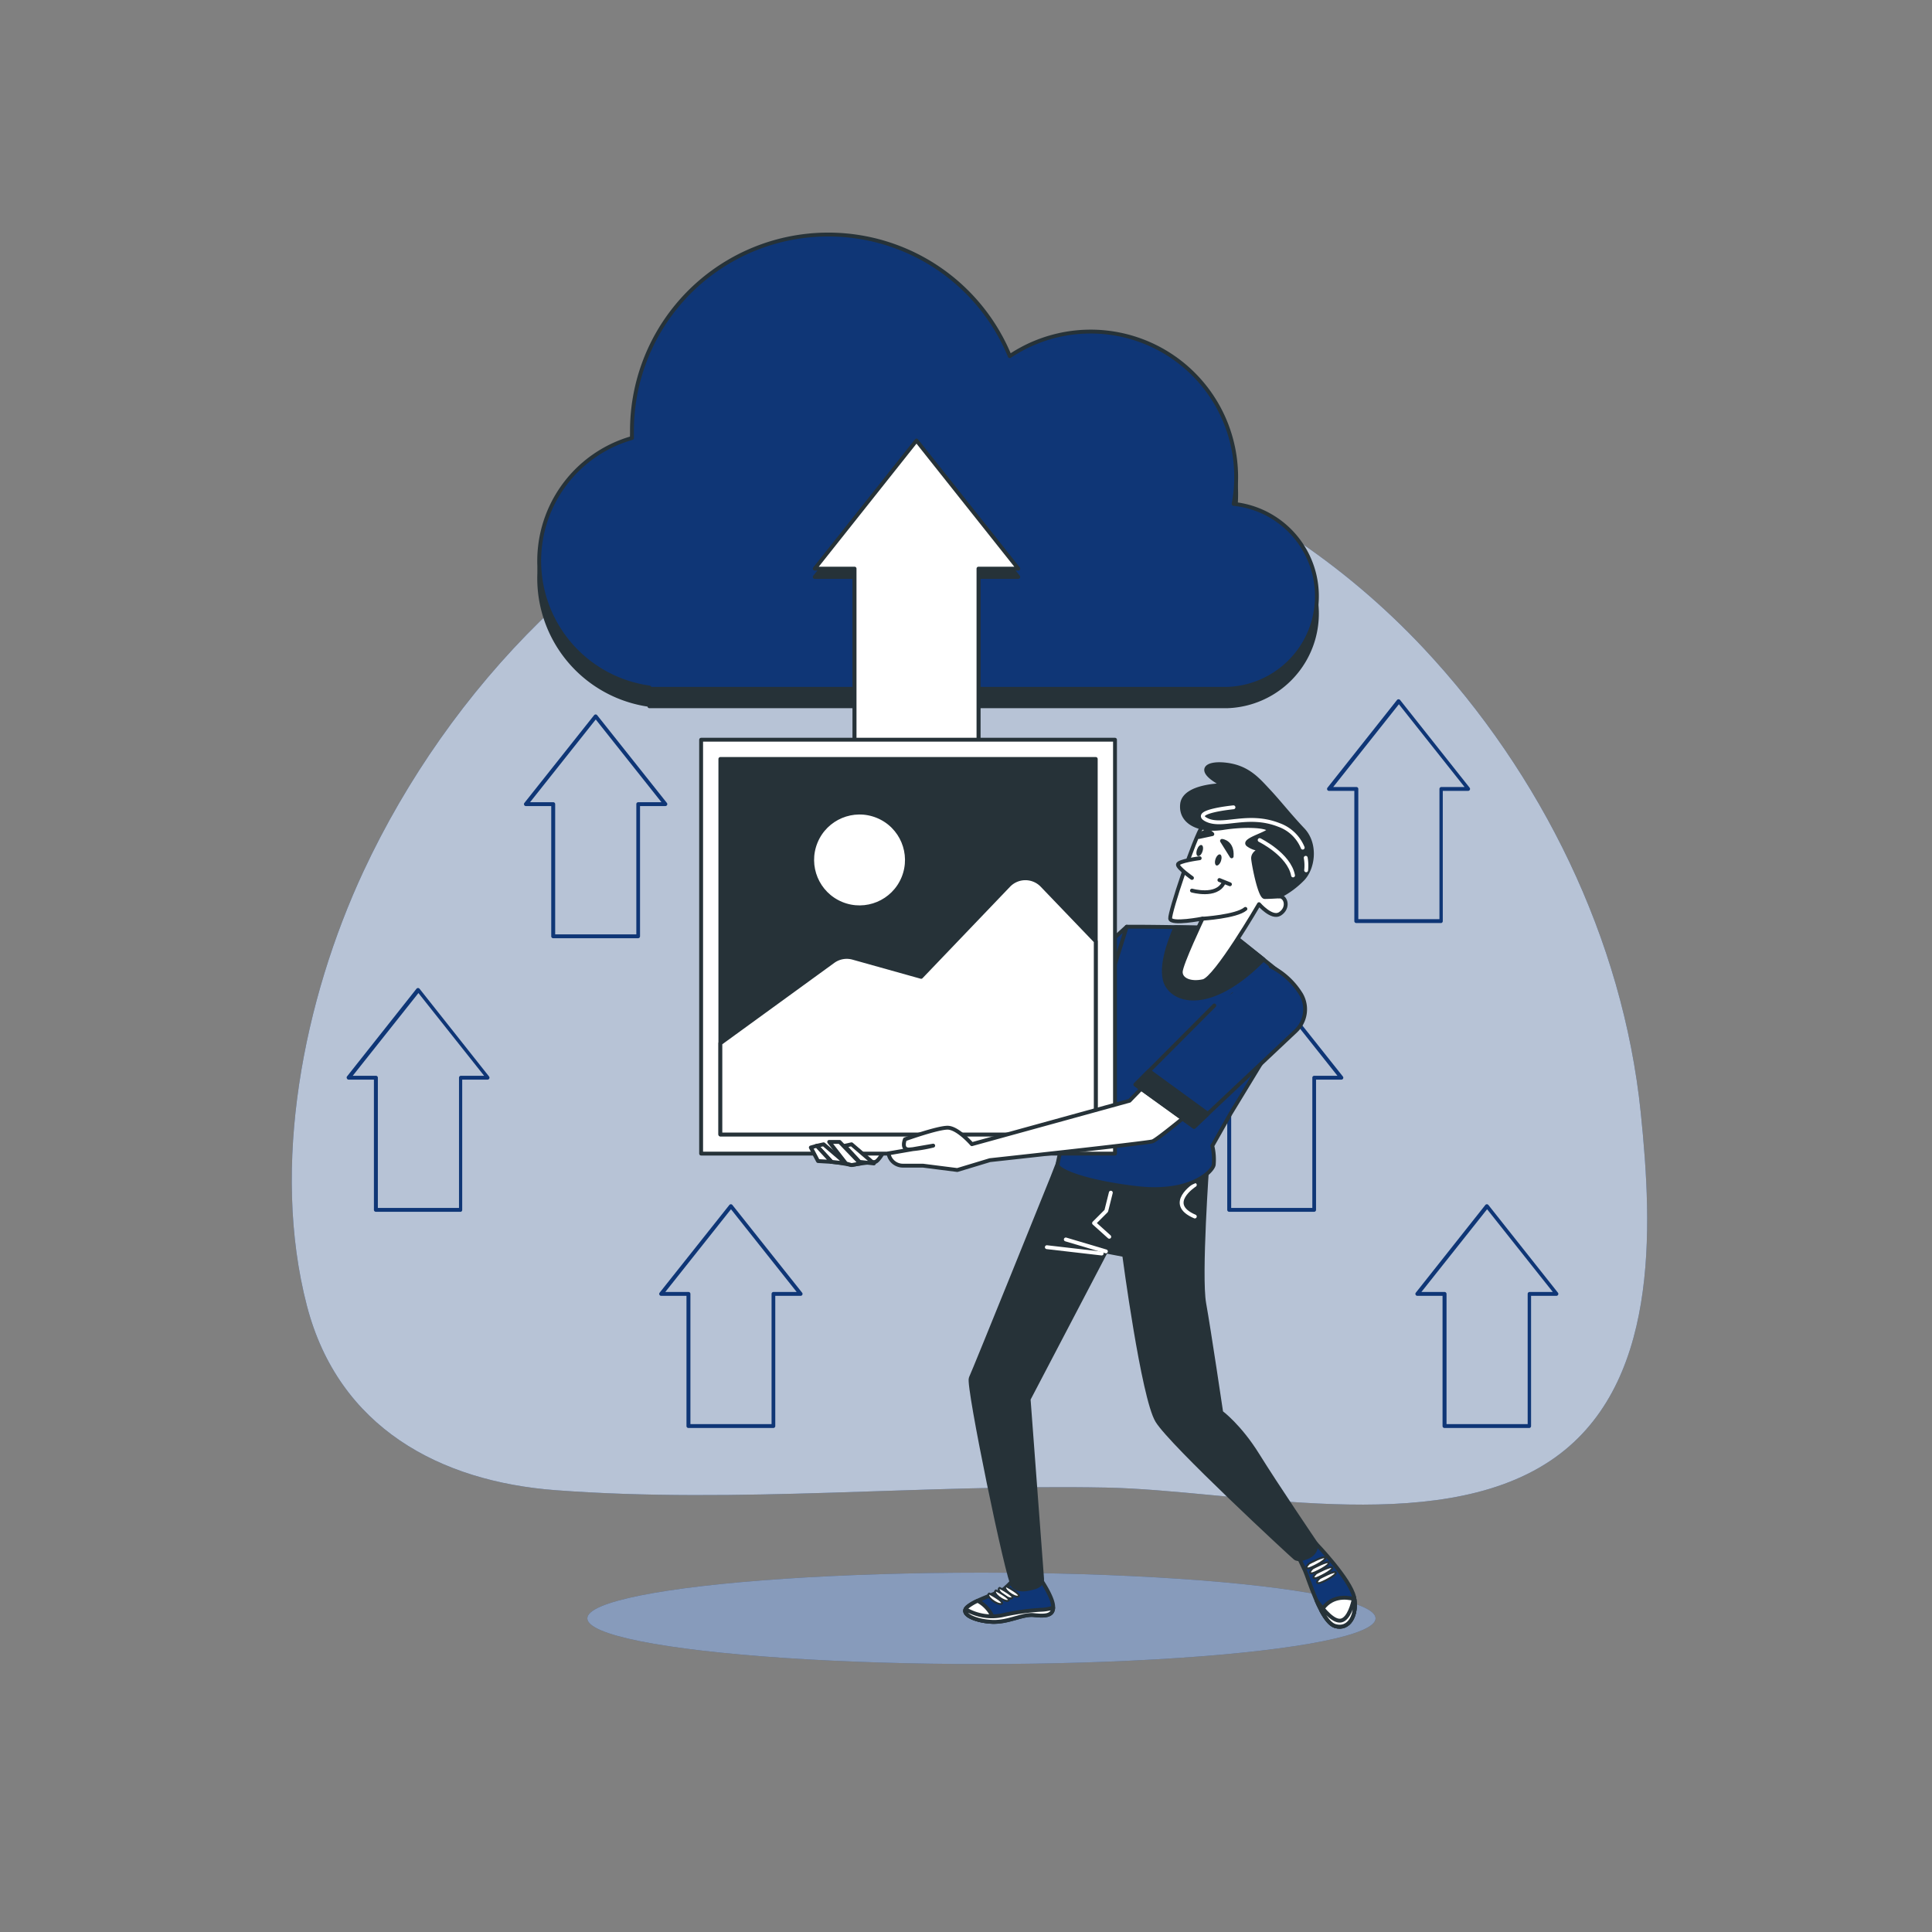<svg xmlns="http://www.w3.org/2000/svg" viewBox="0 0 500 500"><rect x="0" y="0" width="500" height="500" fill="#808080" stroke="none"/><g id="freepik--background-simple--inject-18"><path d="M368.44,167.79C327.25,123.86,264.79,98,205.81,118.61c-49.06,17.12-89.63,59.53-111.69,106.79C78.6,258.66,70,301.75,79.45,338c8.2,31.44,34.4,45.42,64.36,47.66,47.38,3.55,94.93-1.59,142.34-.68,33.65.64,85,13.09,115-6.89,28.35-18.88,26.58-60,23.47-90.17C420,242.91,398.72,200.1,368.44,167.79Z" style="fill:#0F3676"></path><path d="M368.44,167.79C327.25,123.86,264.79,98,205.81,118.61c-49.06,17.12-89.63,59.53-111.69,106.79C78.6,258.66,70,301.75,79.45,338c8.2,31.44,34.4,45.42,64.36,47.66,47.38,3.55,94.93-1.59,142.34-.68,33.65.64,85,13.09,115-6.89,28.35-18.88,26.58-60,23.47-90.17C420,242.91,398.72,200.1,368.44,167.79Z" style="fill:#fff;opacity:0.7"></path></g><g id="freepik--Arrows--inject-18"><path d="M119.27,313.61h-22a.5.5,0,0,1-.5-.5v-33.7H90.24a.49.49,0,0,1-.45-.28.51.51,0,0,1,0-.53l18-22.72a.51.51,0,0,1,.78,0l18,22.72a.5.5,0,0,1-.39.81h-6.56v33.7A.5.5,0,0,1,119.27,313.61Zm-21.48-1h21v-33.7a.5.5,0,0,1,.5-.5h6l-17-21.41-17,21.41h6a.5.5,0,0,1,.5.5Z" style="fill:#0F3676"></path><path d="M340.11,313.61h-22a.5.5,0,0,1-.5-.5v-33.7h-6.56a.5.5,0,0,1-.39-.81l18.05-22.72a.51.51,0,0,1,.78,0l18.05,22.72a.5.5,0,0,1-.39.81h-6.56v33.7A.5.5,0,0,1,340.11,313.61Zm-21.48-1h21v-33.7a.5.5,0,0,1,.5-.5h6l-17-21.41-17,21.41h6a.5.5,0,0,1,.5.5Z" style="fill:#0F3676"></path><path d="M395.83,369.56h-22a.5.5,0,0,1-.5-.5v-33.7H366.8a.5.5,0,0,1-.39-.81l18-22.71a.51.51,0,0,1,.78,0l18,22.71a.5.5,0,0,1-.39.81h-6.56v33.7A.5.5,0,0,1,395.83,369.56Zm-21.47-1h21v-33.7a.5.5,0,0,1,.5-.5h6l-17-21.41-17,21.41h6a.51.51,0,0,1,.5.5Z" style="fill:#0F3676"></path><path d="M373,238.88H351a.5.5,0,0,1-.5-.5v-33.7h-6.56a.49.49,0,0,1-.45-.29.51.51,0,0,1,.06-.53l18-22.71a.52.52,0,0,1,.79,0l18,22.71a.51.51,0,0,1-.39.82h-6.56v33.7A.5.5,0,0,1,373,238.88Zm-21.47-1h21v-33.7a.5.5,0,0,1,.5-.5h6l-17-21.42-17,21.42h6a.5.5,0,0,1,.5.5Z" style="fill:#0F3676"></path><path d="M165.16,242.81h-22a.5.5,0,0,1-.5-.5v-33.7h-6.55a.5.5,0,0,1-.4-.81l18.05-22.72a.51.51,0,0,1,.78,0l18.05,22.72a.5.5,0,0,1-.39.81h-6.56v33.7A.5.5,0,0,1,165.16,242.81Zm-21.48-1h21v-33.7a.5.5,0,0,1,.5-.5h6l-17-21.41-17,21.41h6a.5.5,0,0,1,.5.5Z" style="fill:#0F3676"></path><path d="M200.16,369.56h-22a.5.5,0,0,1-.5-.5v-33.7h-6.56a.5.5,0,0,1-.39-.81l18.05-22.71a.51.51,0,0,1,.78,0l18.05,22.71a.5.5,0,0,1-.4.81h-6.55v33.7A.5.5,0,0,1,200.16,369.56Zm-21.48-1h21v-33.7a.5.5,0,0,1,.5-.5h6l-17-21.41-17,21.41h6a.5.5,0,0,1,.5.5Z" style="fill:#0F3676"></path></g><g id="freepik--Floor--inject-18"><ellipse cx="254" cy="418.83" rx="102" ry="11.83" style="fill:#0F3676"></ellipse><ellipse cx="254" cy="418.83" rx="102" ry="11.83" style="fill:#fff;opacity:0.5"></ellipse></g><g id="freepik--Cloud--inject-18"><path d="M319.27,134.91a37.65,37.65,0,0,0-57.94-38.24A50.8,50.8,0,0,0,163.55,116c0,.63,0,1.25,0,1.87a33.07,33.07,0,0,0,4.52,64.56v.35H317.65a24,24,0,0,0,1.62-47.86Z" style="fill:#263238;stroke:#263238;stroke-linecap:round;stroke-linejoin:round"></path><path d="M319.27,130.41a37.65,37.65,0,0,0-57.94-38.24,50.8,50.8,0,0,0-97.78,19.32c0,.63,0,1.25,0,1.87a33.07,33.07,0,0,0,4.52,64.56v.35H317.65a24,24,0,0,0,1.62-47.86Z" style="fill:#0F3676;stroke:#263238;stroke-linecap:round;stroke-linejoin:round"></path></g><g id="freepik--Character--inject-18"><path d="M267.4,264.46l-6.29,3.3s-6.89,3-11.39,5.39-26.67,19.48-26.67,19.48l-4.49.3-2.7,1.8s-4.5.9-4.5,1.8.9,1.19,1.8,1.19a17.74,17.74,0,0,0,3.9-1.49s-3.05,4.46-1.85,4.46a46.7,46.7,0,0,1,5.17.83,58.66,58.66,0,0,1,6-.8c1.5,0,5.09-8.09,5.09-8.09s25.77-10.19,29.07-12.59,12.88-8.39,12.88-8.39Z" style="fill:#fff;stroke:#263238;stroke-linecap:round;stroke-linejoin:round"></path><polygon points="291.59 239.84 263.5 265.36 271.6 274.95 287.18 268.96 292.57 240.19 291.59 239.84" style="fill:#0F3676;stroke:#263238;stroke-linecap:round;stroke-linejoin:round"></polygon><polygon points="267.25 261.96 263.5 265.36 271.6 274.95 276.43 273.09 267.25 261.96" style="fill:#263238;stroke:#263238;stroke-linecap:round;stroke-linejoin:round"></polygon><path d="M340.62,399.53s8.92,9.28,9.83,13.83-1.27,8.56-4.91,7.46-6.92-12.37-7.83-14.37-2-4.19-2-4.19S338.44,398.62,340.62,399.53Z" style="fill:#0F3676;stroke:#263238;stroke-linecap:round;stroke-linejoin:round"></path><path d="M350.53,413.85c.66,4.34-1.49,8-5,7-1.27-.37-2.49-2-3.58-4C344.33,413,348.16,413.21,350.53,413.85Z" style="fill:#fff;stroke:#263238;stroke-linecap:round;stroke-linejoin:round"></path><path d="M340.71,414.22c2,2.73,4.54,5.66,6.46,5.15s2.93-4.12,3.28-6c.9,4.54-1.28,8.52-4.91,7.43C343.76,420.29,342.08,417.34,340.71,414.22Z" style="fill:#fff;stroke:#263238;stroke-linecap:round;stroke-linejoin:round"></path><path d="M338.8,404.63s4-2.19,4.19-1.46-3.82,2.73-4.37,2.73S337.71,405.72,338.8,404.63Z" style="fill:#fff;stroke:#263238;stroke-linecap:round;stroke-linejoin:round;stroke-width:0.5px"></path><path d="M339.71,405.9s4-2.18,4.19-1.45-3.82,2.73-4.37,2.73S338.62,407,339.71,405.9Z" style="fill:#fff;stroke:#263238;stroke-linecap:round;stroke-linejoin:round;stroke-width:0.5px"></path><path d="M340.62,407.18s4-2.19,4.19-1.46-3.82,2.73-4.37,2.73S339.53,408.27,340.62,407.18Z" style="fill:#fff;stroke:#263238;stroke-linecap:round;stroke-linejoin:round;stroke-width:0.5px"></path><path d="M341.53,408.45s4-2.18,4.19-1.46-3.82,2.73-4.37,2.73S340.44,409.54,341.53,408.45Z" style="fill:#fff;stroke:#263238;stroke-linecap:round;stroke-linejoin:round;stroke-width:0.5px"></path><path d="M268.75,407.88s3.48,4.85,3.79,7.6-2,2.82-4.94,2.51-6.45,1.86-10.59,1.75-8.93-1.92-6.63-3.89,8.3-3.59,9.6-4.72a22.53,22.53,0,0,0,2.18-2.19Z" style="fill:#0F3676;stroke:#263238;stroke-linecap:round;stroke-linejoin:round"></path><path d="M250.38,415.85a11.87,11.87,0,0,1,2.64-1.57,8.8,8.8,0,0,1,4.34,5.46H257C252.86,419.63,248.08,417.82,250.38,415.85Z" style="fill:#fff;stroke:#263238;stroke-linecap:round;stroke-linejoin:round"></path><path d="M260.36,410.49s4.27,2.23,3.19,2.67S259.23,411.1,260.36,410.49Z" style="fill:#fff;stroke:#263238;stroke-linecap:round;stroke-linejoin:round;stroke-width:0.5px"></path><path d="M258.7,410.94s4.27,2.23,3.19,2.67S257.57,411.55,258.7,410.94Z" style="fill:#fff;stroke:#263238;stroke-linecap:round;stroke-linejoin:round;stroke-width:0.5px"></path><path d="M257.74,411.6s4.27,2.23,3.19,2.67S256.61,412.21,257.74,411.6Z" style="fill:#fff;stroke:#263238;stroke-linecap:round;stroke-linejoin:round;stroke-width:0.5px"></path><path d="M256,412.4s4.27,2.23,3.19,2.67S254.85,413,256,412.4Z" style="fill:#fff;stroke:#263238;stroke-linecap:round;stroke-linejoin:round;stroke-width:0.5px"></path><path d="M249.9,416.46a13.36,13.36,0,0,0,9.93,1.47,61.29,61.29,0,0,1,9.52-1.32,11.86,11.86,0,0,0,3.21-.54c-.08,2.17-2.24,2.21-5,1.92-2.94-.32-6.45,1.86-10.59,1.75C253.29,419.64,249.09,418.18,249.9,416.46Z" style="fill:#fff;stroke:#263238;stroke-linecap:round;stroke-linejoin:round"></path><path d="M312.48,301s-2.1,29.24-.83,36.33,4.4,28.2,4.4,28.2,4.74,3.46,9.47,11.1,15.1,22.93,15.1,22.93.37,2.73-2.91,3.64c0,0-1.64.73-2.55,0s-32-29.48-35.67-35.48-8.55-42.92-8.55-42.92l-4.73-.91-20,38.22,3.48,46.46s.27,1.6-2,2.25-4.1.88-5.46-.29-11.89-52.05-11-53.87,21.07-51.84,21.07-51.84l1.63-4.18s19.11,2.18,27.66.54S311.76,298.24,312.48,301Z" style="fill:#263238;stroke:#263238;stroke-linecap:round;stroke-linejoin:round"></path><line x1="286.21" y1="323.86" x2="275.83" y2="320.77" style="fill:none;stroke:#fff;stroke-linecap:round;stroke-linejoin:round"></line><line x1="285.11" y1="324.41" x2="270.92" y2="322.77" style="fill:none;stroke:#fff;stroke-linecap:round;stroke-linejoin:round"></line><path d="M309.22,306.66s-7.68,4.9,0,8.17" style="fill:none;stroke:#fff;stroke-linecap:round;stroke-linejoin:round"></path><polyline points="287.48 308.66 286.3 313.38 283.14 316.54 287.08 320.08" style="fill:none;stroke:#fff;stroke-linecap:round;stroke-linejoin:round"></polyline><path d="M332.47,252.72c-7-5.68-15.69-12.54-15.69-12.54s-18.43-.42-25.19-.34l-9.5,30.32s-8.73,30.2-8.37,31.48,6.56,4.18,20.39,5.82,19.65-4.18,20-6a15.08,15.08,0,0,0-.36-4.92l4.73-8.37,15.65-25.74A7.49,7.49,0,0,0,332.47,252.72Z" style="fill:#0F3676;stroke:#263238;stroke-linecap:round;stroke-linejoin:round"></path><path d="M327,248.29c-5.36-4.3-10.19-8.11-10.19-8.11s-6.12-.14-12.59-.24c-1.64,3.74-4.47,11.38-2.14,15.16C304.92,259.76,314.31,261.15,327,248.29Z" style="fill:#263238;stroke:#263238;stroke-linecap:round;stroke-linejoin:round"></path><path d="M318.67,209s-5.27,1.46-7.46,4.73-8.55,22.39-8.37,24,8.37,0,8.37,0-5.64,11.83-5.64,13.83,2.55,3.1,5.82,2.37S325.83,234,325.83,234s3.31,3.84,5.4,2.52c2.4-1.51,1.64-4.55-.18-4.55s5.09-7.46,2.73-12.37S320.86,207.37,318.67,209Z" style="fill:#fff;stroke:#263238;stroke-linecap:round;stroke-linejoin:round"></path><path d="M316.67,203.19s-10.19,0-10.74,4.91,4.74,7.1,10.56,6.19,11.1-.55,11.83.36-7.1,2.73-5.28,4a5.88,5.88,0,0,0,3.64,1.1s-2.55.72-2.37,2.54,1.77,9.86,3,9.86,3.7-.16,3.7-.16a23,23,0,0,0,6.19-4.55c2.73-2.91,3.45-9.1,0-12.73s-6.19-7.16-8.92-10.07-5.28-6-10.74-6.73S309.21,199.36,316.67,203.19Z" style="fill:#263238;stroke:#263238;stroke-linecap:round;stroke-linejoin:round"></path><path d="M337.92,222a11.53,11.53,0,0,1,.11,3.23" style="fill:none;stroke:#fff;stroke-linecap:round;stroke-linejoin:round"></path><path d="M319.22,208.93s-11.17,1.09-7,3.22,10.68-1.86,18.81,1.36a10.43,10.43,0,0,1,6.11,5.86" style="fill:none;stroke:#fff;stroke-linecap:round;stroke-linejoin:round"></path><path d="M326,217.41s7.63,3.73,8.64,9.15" style="fill:none;stroke:#fff;stroke-linecap:round;stroke-linejoin:round"></path><path d="M311.21,237.76s8.74-.54,11.1-2.54" style="fill:none;stroke:#263238;stroke-linecap:round;stroke-linejoin:round"></path><path d="M308.48,230.48s6.37,1.82,8.19-2" style="fill:none;stroke:#263238;stroke-linecap:round;stroke-linejoin:round"></path><line x1="315.58" y1="227.75" x2="318.31" y2="228.85" style="fill:none;stroke:#263238;stroke-linecap:round;stroke-linejoin:round"></line><path d="M310.48,222.11s-5.64.73-5.64,1.64,3.64,3.46,3.64,3.46" style="fill:#fff;stroke:#263238;stroke-linecap:round;stroke-linejoin:round"></path><path d="M311.2,220.36c-.26.79-.79,1.32-1.19,1.19s-.5-.87-.23-1.66.79-1.32,1.19-1.19S311.47,219.58,311.2,220.36Z" style="fill:#263238"></path><path d="M316,222.79c-.27.79-.8,1.32-1.19,1.19s-.5-.88-.24-1.66.8-1.32,1.19-1.19S316.25,222,316,222.79Z" style="fill:#263238"></path><path d="M316.25,217.62s2.76.25,2.5,4Z" style="fill:#263238;stroke:#263238;stroke-linecap:round;stroke-linejoin:round"></path><path d="M313.75,215.87s-1.51-2-3.51.75Z" style="fill:#263238;stroke:#263238;stroke-linecap:round;stroke-linejoin:round"></path><polygon points="263.53 149.31 237.19 116.16 210.86 149.31 221.16 149.31 221.16 199.22 253.23 199.22 253.23 149.31 263.53 149.31" style="fill:#263238;stroke:#263238;stroke-linecap:round;stroke-linejoin:round"></polygon><polygon points="263.53 147.16 237.19 114.01 210.86 147.16 221.16 147.16 221.16 197.07 253.23 197.07 253.23 147.16 263.53 147.16" style="fill:#fff;stroke:#263238;stroke-linecap:round;stroke-linejoin:round"></polygon><rect x="181.45" y="191.44" width="107.11" height="107.11" style="fill:#fff;stroke:#263238;stroke-linecap:round;stroke-linejoin:round"></rect><rect x="186.43" y="196.42" width="97.15" height="97.15" style="fill:#263238;stroke:#263238;stroke-linecap:round;stroke-linejoin:round"></rect><path d="M261.05,229.13l-22.66,23.68-17.64-4.94a6,6,0,0,0-5.13.92L186.43,270v23.61h97.15v-50l-13.9-14.49A6,6,0,0,0,261.05,229.13Z" style="fill:#fff;stroke:#263238;stroke-linecap:round;stroke-linejoin:round"></path><circle cx="222.46" cy="222.57" r="12.26" transform="translate(-67.93 343.82) rotate(-67.68)" style="fill:#fff;stroke:#263238;stroke-linecap:round;stroke-linejoin:round"></circle><path d="M319.09,257.35l-26.77,27.52-40.8,11.24s-3.64-4.23-6.26-4.26-11.06,3-11.06,3-1.07,2.62,1,2.64a36.81,36.81,0,0,0,6.31-1l-11.57,2h0a3.77,3.77,0,0,0,3.69,3.18l5.21,0,8.91,1.13,8.43-2.55s39.94-4.35,42.05-4.86,36-29.6,36-29.6,3.83-3.37,2.37-7.28-8.93-6.68-8.93-6.68" style="fill:#fff;stroke:#263238;stroke-linecap:round;stroke-linejoin:round"></path><path d="M314.26,260.22l-20.41,20.47L309,291.62l26.32-24.79a7.71,7.71,0,0,0,1.35-9.58l-.09-.14a19.42,19.42,0,0,0-7.72-7" style="fill:#0F3676;stroke:#263238;stroke-linecap:round;stroke-linejoin:round"></path><polygon points="309.04 291.62 312.6 288.26 297.37 277.16 293.85 280.69 309.04 291.62" style="fill:#263238;stroke:#263238;stroke-linecap:round;stroke-linejoin:round"></polygon><polygon points="211.36 296.53 215.21 300.69 218.94 301.1 213.15 296.14 211.36 296.53" style="fill:#fff;stroke:#263238;stroke-linecap:round;stroke-linejoin:round"></polygon><polygon points="218.6 296.53 222.45 300.69 226.17 301.1 220.38 296.14 218.6 296.53" style="fill:#fff;stroke:#263238;stroke-linecap:round;stroke-linejoin:round"></polygon><polygon points="218.94 301.1 214.59 295.52 217.28 295.52 222.66 301.1 220.38 301.52 218.94 301.1" style="fill:#fff;stroke:#263238;stroke-linecap:round;stroke-linejoin:round"></polygon><polygon points="209.84 296.97 211.7 300.48 215.21 300.69 211.36 296.53 209.84 296.97" style="fill:#fff;stroke:#263238;stroke-linecap:round;stroke-linejoin:round"></polygon></g></svg>
